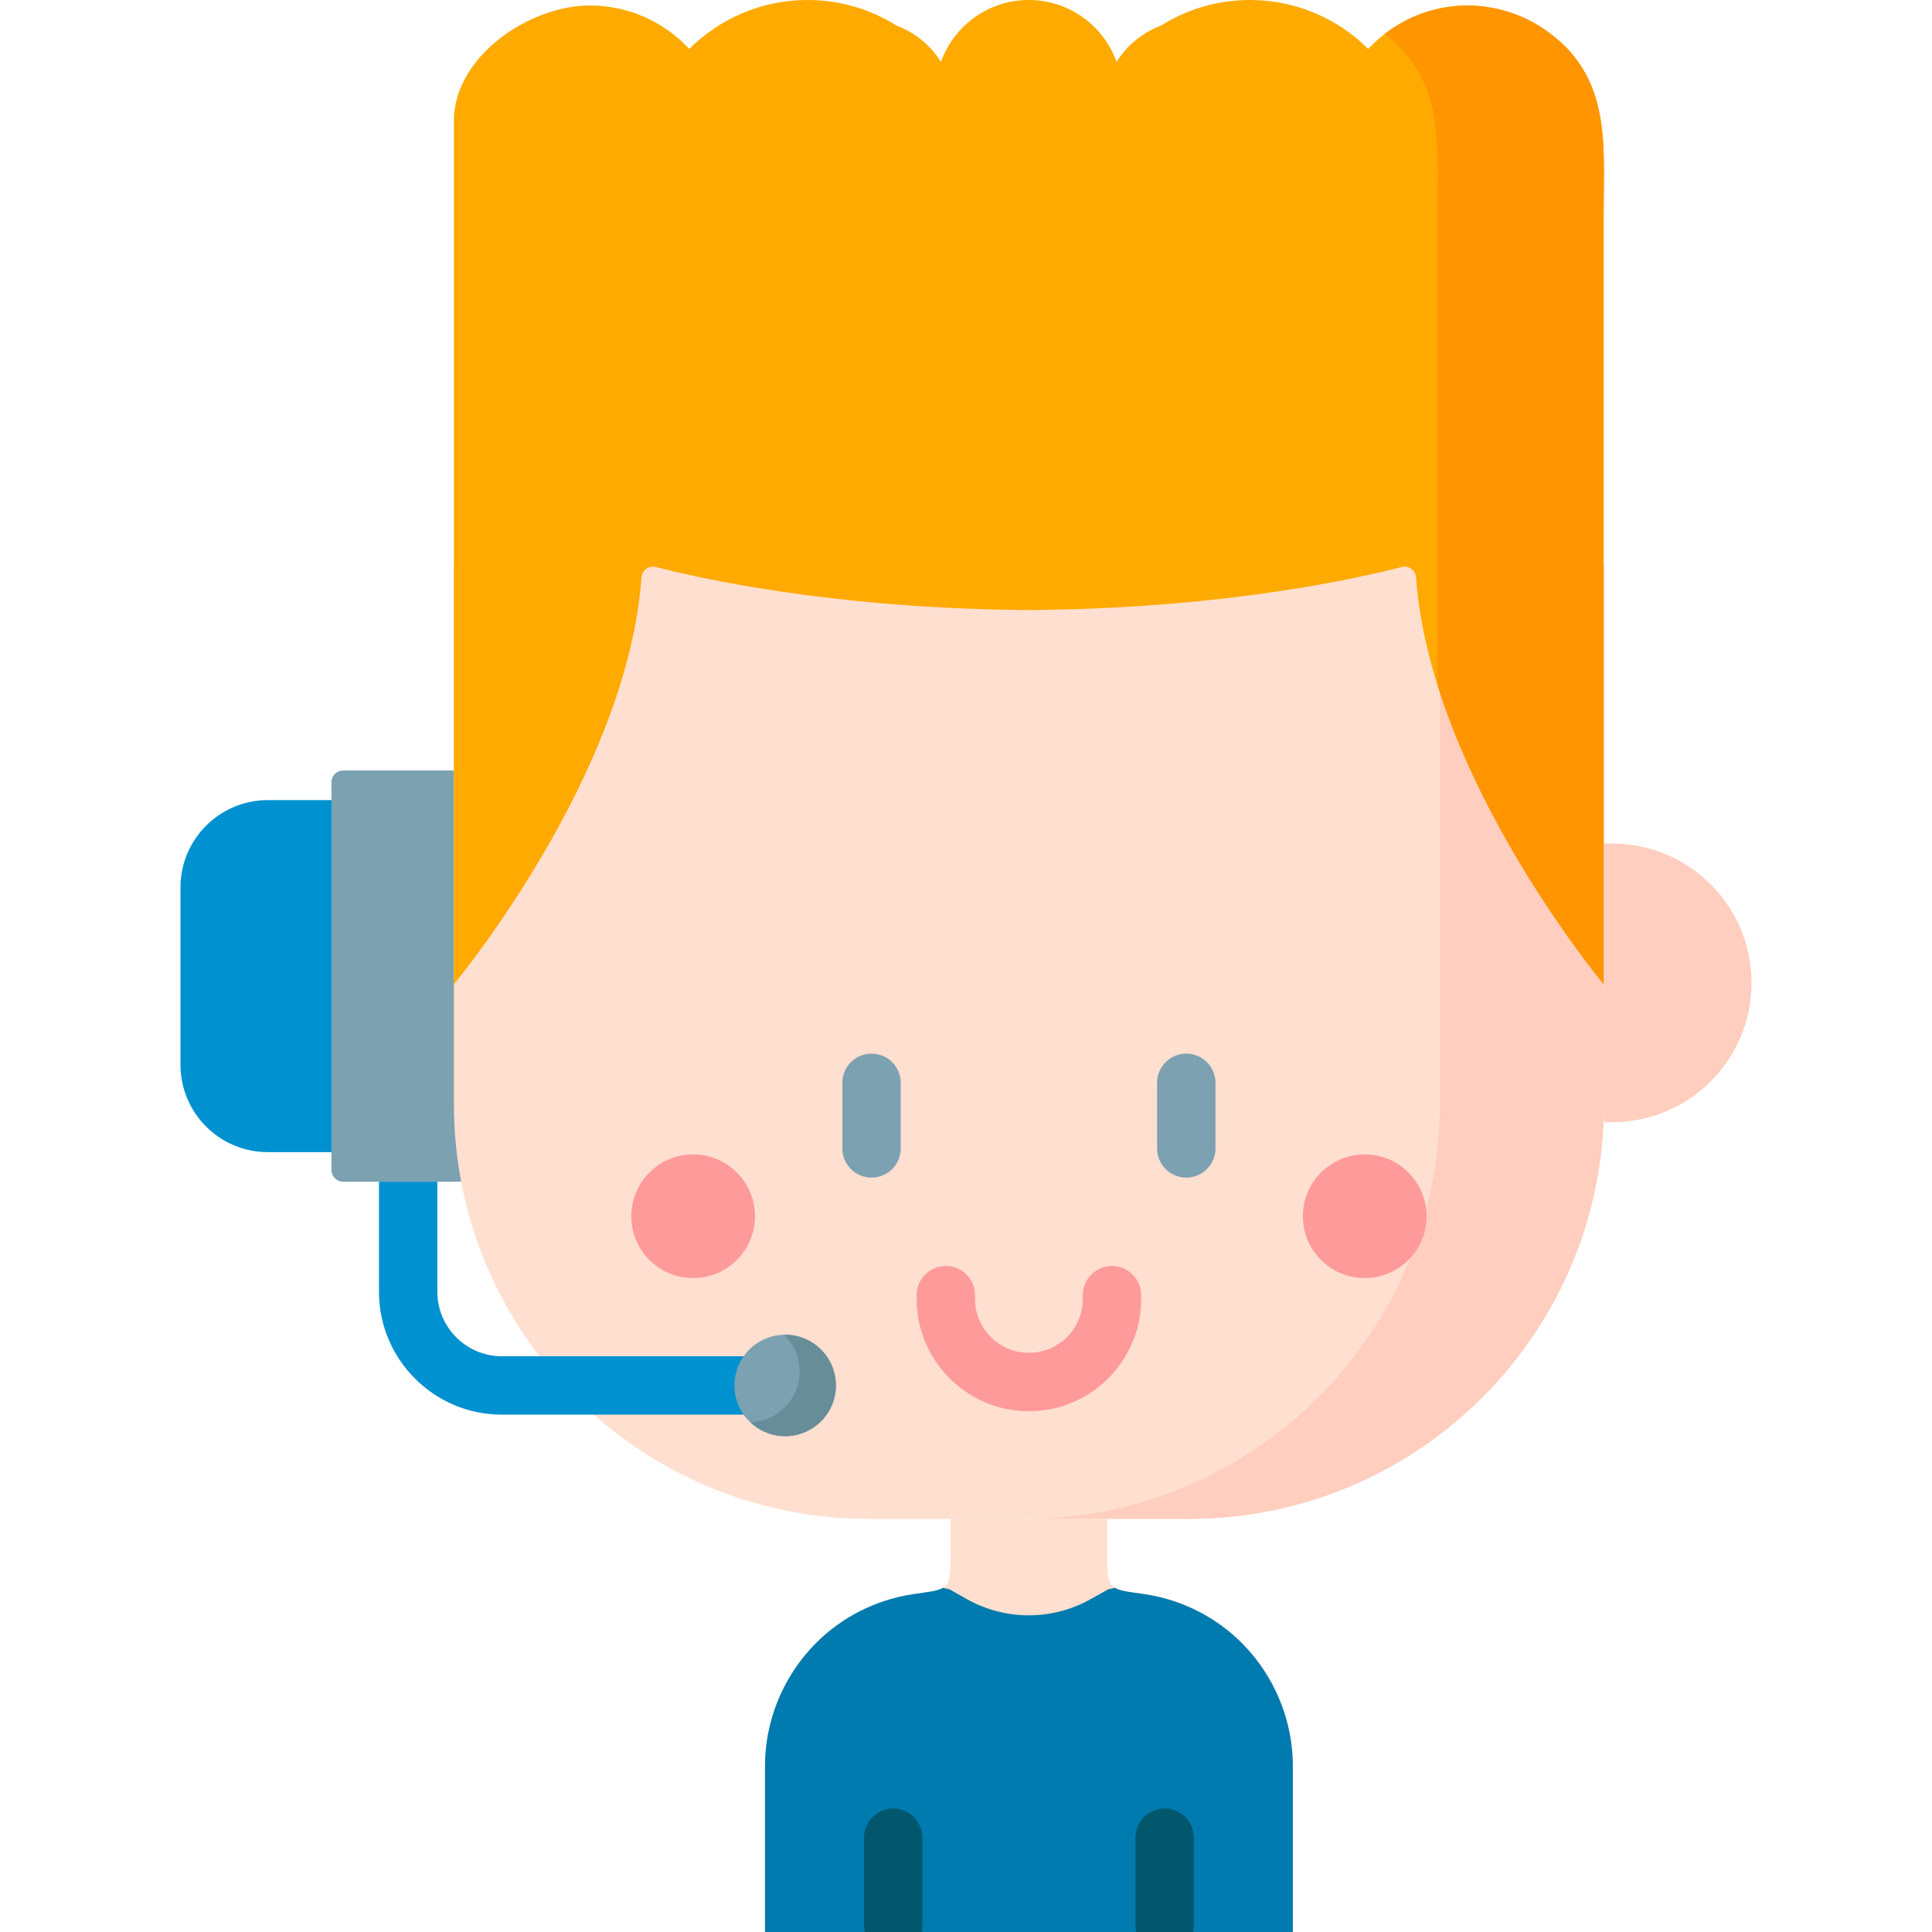 <svg id="Capa_1" enable-background="new 0 0 512 512" height="512" viewBox="0 0 512 512" width="512" xmlns="http://www.w3.org/2000/svg"><path d="m130.333 313.173h-39.393c-1.709 0-3.094-1.385-3.094-3.094v-102.795c0-1.709 1.385-3.094 3.094-3.094h39.393z" fill="#7ca1b1"/><path d="m315.057 402.524h-84.766c-60.754 0-110.005-49.251-110.005-110.005v-142.529h304.775v142.53c.001 60.754-49.25 110.004-110.004 110.004z" fill="#ffdfcf"/><path d="m425.065 149.992v142.523c0 60.761-49.256 110.003-110.003 110.003h-43.489c60.761 0 110.003-49.242 110.003-110.003v-142.523z" fill="#ffcebf"/><g fill="#ff9a9a"><circle cx="183.683" cy="322.318" r="16.39"/><circle cx="361.665" cy="322.318" r="16.39"/><path d="m272.674 373.992c-16.405 0-29.751-13.347-29.751-29.752v-1.008c0-4.273 3.463-7.735 7.735-7.735s7.735 3.463 7.735 7.735v1.008c0 7.874 6.406 14.281 14.28 14.281s14.28-6.407 14.28-14.281v-1.008c0-4.273 3.463-7.735 7.735-7.735s7.735 3.463 7.735 7.735v1.008c.002 16.405-13.344 29.752-29.749 29.752z"/></g><path d="m454.354 285.541c-6.744 7.289-16.391 11.852-27.105 11.852h-2.188v-73.836h2.188c20.389 0 36.918 16.529 36.918 36.918.001 9.677-3.722 18.483-9.813 25.066z" fill="#ffcebf"/><path d="m342.616 512v-44.002c0-14.692-7.209-28.752-19.123-37.346-6.021-4.343-13.073-7.187-20.424-8.222-9.533-1.342-9.66-1.053-9.66-11.036 0-.027 0-8.876 0-8.876h-41.469v8.876c0 9.983-.127 9.693-9.66 11.036-7.352 1.035-14.404 3.879-20.424 8.222-11.915 8.594-19.123 22.654-19.123 37.346v44.002z" fill="#ffdfcf"/><path d="m342.612 468.001v43.999h-139.876v-43.999c0-14.697 7.199-28.755 19.112-37.346 3.847-2.775 8.117-4.94 12.614-6.405 2.548-.825 5.167-1.444 7.818-1.826 3.888-.547 6.209-.815 7.601-1.63l1.784.402 4.487 2.537c10.159 5.755 22.577 5.796 32.767.113l4.765-2.651 1.784-.402c.124.072.268.144.413.217 1.413.65 3.661.918 7.189 1.413 2.651.382 5.27 1 7.818 1.826 4.497 1.464 8.767 3.63 12.614 6.405 11.911 8.592 19.11 22.65 19.11 37.347z" fill="#007baf"/><path d="m244.445 486.999v23.392c0 .557-.062 1.093-.165 1.609h-15.141c-.103-.516-.165-1.052-.165-1.609v-23.392c0-4.27 3.465-7.735 7.735-7.735 4.271 0 7.736 3.465 7.736 7.735z" fill="#03576d"/><path d="m316.374 486.999v23.392c0 .557-.062 1.093-.165 1.609h-15.141c-.103-.516-.165-1.052-.165-1.609v-23.392c0-4.27 3.466-7.735 7.735-7.735 4.27 0 7.736 3.465 7.736 7.735z" fill="#03576d"/><path d="m230.97 312.08c-4.272 0-7.735-3.463-7.735-7.735v-17.389c0-4.273 3.463-7.735 7.735-7.735s7.735 3.463 7.735 7.735v17.389c0 4.272-3.463 7.735-7.735 7.735z" fill="#7ca1b1"/><path d="m314.378 312.08c-4.272 0-7.735-3.463-7.735-7.735v-17.389c0-4.273 3.463-7.735 7.735-7.735s7.735 3.463 7.735 7.735v17.389c0 4.272-3.463 7.735-7.735 7.735z" fill="#7ca1b1"/><path d="m100.433 313.173v29.157c0 17.957 14.609 32.565 32.565 32.565h71.211c4.272 0 7.735-3.463 7.735-7.735s-3.463-7.735-7.735-7.735h-71.211c-9.426 0-17.094-7.669-17.094-17.094v-29.157h-15.471z" fill="#0091d0"/><circle cx="208.076" cy="367.159" fill="#7ca1b1" r="13.444"/><path d="m221.521 367.163c0 7.421-6.022 13.435-13.444 13.435-3.595 0-6.856-1.408-9.275-3.716 7.283-.157 13.129-6.106 13.129-13.425 0-3.836-1.603-7.283-4.169-9.729.102-.009.213-.009.315-.009 7.421 0 13.444 6.013 13.444 13.444z" fill="#678d98"/><path d="m420.968 21.034c-1.534-3.197-3.632-6.226-6.493-9.042-5.519-5.432-16.5-10.252-24.239-10.515-10.923-.37-20.797 4.133-27.632 11.497-8.034-8.014-19.117-12.974-31.361-12.974-8.7 0-16.809 2.511-23.661 6.834-4.87 1.822-8.969 5.221-11.672 9.585-3.422-9.564-12.537-16.419-23.277-16.419s-19.855 6.855-23.276 16.419c-2.703-4.363-6.802-7.763-11.672-9.585-6.851-4.323-14.961-6.834-23.661-6.834-12.245 0-23.327 4.96-31.361 12.974-6.573-7.082-15.958-11.518-26.382-11.518-15.822 0-35.989 13.35-35.995 30.628v228.738s45.938-55.09 49.71-107.789c.138-1.928 1.98-3.263 3.851-2.775 10.887 2.84 45.498 10.743 95.627 11.369v.041c1.066 0 2.107-.012 3.16-.019 1.053.007 2.094.019 3.16.019v-.041c50.129-.626 84.74-8.528 95.627-11.369 1.871-.488 3.713.846 3.851 2.775 3.772 52.699 49.71 107.789 49.71 107.782 0-41.925 0-83.85 0-125.775 0-26.277 0-52.555 0-78.832-.001-12.493.997-24.731-4.014-35.174z" fill="#fa0"/><path d="m424.981 56.214v204.604s-30.808-36.946-44.033-79.264v-125.34c0-12.504 1.005-24.736-4.008-35.176-2.097-4.368-5.253-8.431-9.96-12.046 6.083-4.729 13.717-7.535 22.006-7.535 7.645 0 15.169 2.468 21.318 7 5.111 3.757 8.464 7.994 10.67 12.581 5.001 10.44 4.007 22.671 4.007 35.176z" fill="#ff9500"/><path d="m87.846 305.326h-16.869c-12.782 0-23.145-10.362-23.145-23.145v-47.001c0-12.782 10.362-23.145 23.145-23.145h16.869z" fill="#0091d0"/></svg>